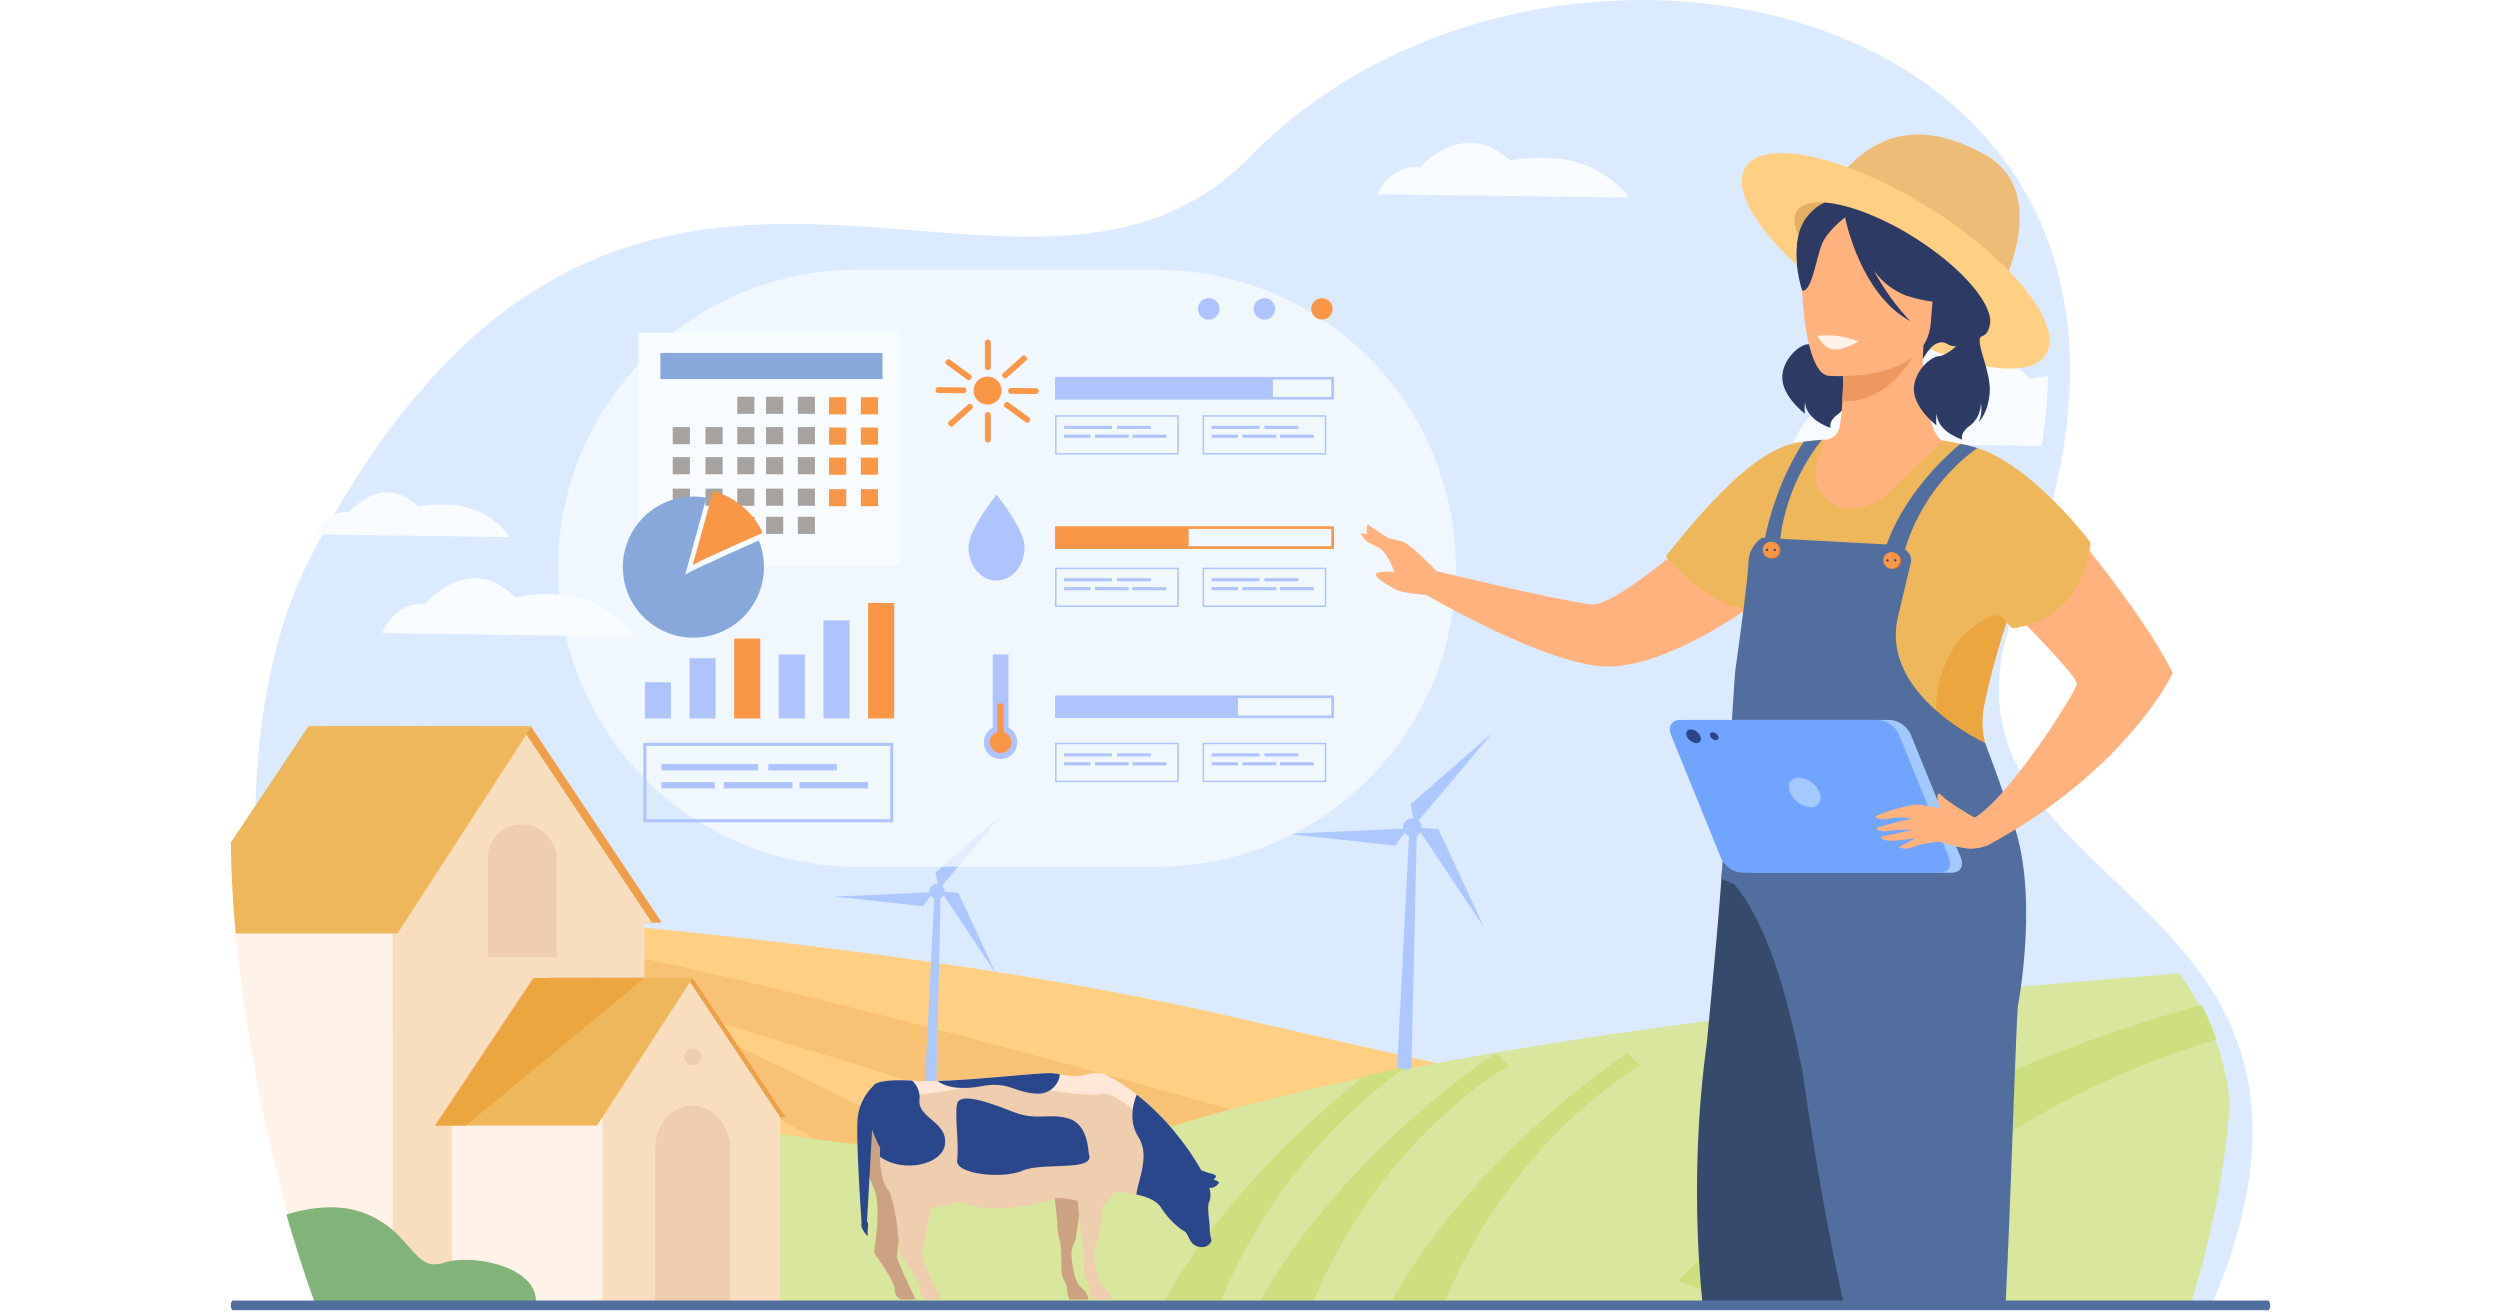 <svg xmlns="http://www.w3.org/2000/svg" width="444" height="233" viewBox="0 0 444 233">
  <g id="Grupo_54438" data-name="Grupo 54438" transform="translate(-783 -1325)">
    <rect id="Rectángulo_5495" data-name="Rectángulo 5495" width="444" height="233" transform="translate(783 1325)" fill="#fff"/>
    <g id="Grupo_54098" data-name="Grupo 54098" transform="translate(824 1325)">
      <g id="Grupo_53533" data-name="Grupo 53533" transform="translate(0 0)">
        <g id="Grupo_53532" data-name="Grupo 53532">
          <path id="Trazado_99462" data-name="Trazado 99462" d="M906.37,883.023s2.756-7.708,9.345-6.851c0,0,9.566-12.847,19.768-1.713,0,0,10.844-2.759,18.875,2.388,5.355,3.432,7.123,7.032,7.123,7.032Z" transform="translate(-824.695 -770.645)" fill="#f8fcff" opacity="0.5"/>
          <path id="Trazado_99463" data-name="Trazado 99463" d="M642.6,701.355s3.019-8.445,10.238-7.506c0,0,10.481-14.075,21.657-1.877,0,0,11.88-3.022,20.678,2.617,5.866,3.76,7.8,7.7,7.8,7.7Z" transform="translate(-607.915 -615.512)" fill="#f8fcff" opacity="0.5"/>
          <path id="Trazado_99464" data-name="Trazado 99464" d="M1308.421,663.638a14.122,14.122,0,0,1,13.591-6.573s13.914-12.325,28.751-1.643c0,0,15.772-2.646,27.452,2.292,7.788,3.292,10.36,6.746,10.36,6.746Z" transform="translate(-1158.792 -585.038)" fill="#f8fcff" opacity="0.5"/>
          <path id="Trazado_99465" data-name="Trazado 99465" d="M769.77,429.174c-.247,1.218-.524,2.469-.833,3.72-.279,1.253-.649,2.577-1.049,3.9-.186.642-.4,1.288-.586,1.931-.649,2.04-1.388,4.149-2.283,6.332-.279.715-.556,1.467-.865,2.183-.078.223-.167.448-.26.672-.056.133-.115.266-.172.4H727.036l-10.737-.033H620.158l-13.585-.018h-.042l-14.313-.02H518.06l-30.915-.035H431.236s-.019-.059-.057-.174c-.01-.035-.022-.075-.037-.119l-.184-.566-.03-.071v-.035a.139.139,0,0,1-.03-.072c-.123-.286-.216-.609-.34-1-.062-.18-.123-.4-.216-.609v-.072l-.03-.035c-.424-1.276-.949-2.939-1.556-4.948q-.081-.273-.167-.552c-.454-1.517-.954-3.217-1.486-5.089-1.265-4.542-2.716-10.088-4.134-16.347-.555-2.469-1.111-5.044-1.636-7.728-.309-1.549-.62-3.162-.917-4.791q-.129-.716-.255-1.433c-.546-3.05-1.059-6.193-1.522-9.4-.61-4.217-1.133-8.552-1.532-12.954q-.3-3.24-.5-6.524c0-.057-.008-.116-.01-.172s-.008-.118-.012-.176c-.182-3.082-.3-6.185-.331-9.287q-.041-3.745.079-7.483c.061-1.682.154-3.364.247-5.046.247-3.577.617-7.154,1.142-10.624.339-2.361.77-4.723,1.265-7.011a88.182,88.182,0,0,1,5-16.061c.772-1.752,1.574-3.469,2.469-5.151,2-3.828,4.041-7.4,6.11-10.767h.03c1.079-1.788,2.16-3.469,3.239-5.081a128.5,128.5,0,0,1,12.281-15.811c50.754-55.052,108.945-1.93,144.954-38.883,35.2-36.093,101.079-36.63,130.543-3.327.556.644,1.142,1.288,1.7,2a57.724,57.724,0,0,1,10.71,20.555,67.844,67.844,0,0,1,2.543,19.813q-.015,1.131-.063,2.283a87.95,87.95,0,0,1-1.032,10.162q-.55,3.478-1.392,7.105a130.9,130.9,0,0,1-5.8,18.244q-.372.911-.741,1.825c-8.052,19.531-1.419,31.228,8.733,41.924,6.262,6.618,13.823,12.842,20.117,20.283.833,1,1.635,2,2.437,3.041.307.413.61.826.909,1.245.841,1.177,1.65,2.379,2.423,3.618q.588.964,1.135,1.958a46.548,46.548,0,0,1,2.844,6.173,44.731,44.731,0,0,1,1.461,4.7,45.378,45.378,0,0,1,1.136,6.52A57.52,57.52,0,0,1,769.77,429.174Z" transform="translate(-411.94 -216.42)" fill="#dceaff"/>
          <path id="Trazado_99466" data-name="Trazado 99466" d="M708.578,1337.368H583.308l-52.222-.035H436.647s-.055-.1-.161-.294c-.076-.139-.178-.327-.311-.566l-.051-.07v-.035s-.051-.037-.051-.072a8.371,8.371,0,0,1-.573-1,6.281,6.281,0,0,0-.366-.609v-.072l-.051-.035c-.715-1.277-1.6-2.939-2.627-4.948l-.281-.552c-.51-1.518-1.072-3.217-1.669-5.089-1.421-4.542-3.05-10.088-4.644-16.347-.624-2.469-1.248-5.044-1.838-7.728-.347-1.549-.7-3.162-1.03-4.792q-.145-.716-.287-1.433c-.613-3.051-1.189-6.193-1.709-9.4-1.021-6.287-1.827-12.838-2.28-19.478,40.563,2.158,118.756,7.838,177.571,21.4,82.992,19.132,103.5,22.221,138.658,25.654C754.621,1313.778,732.172,1326.518,708.578,1337.368Z" transform="translate(-418.038 -1105.546)" fill="#ffcf83"/>
          <g id="Grupo_53473" data-name="Grupo 53473" transform="translate(187.587 130.132)">
            <path id="Trazado_99467" data-name="Trazado 99467" d="M1676.183,1192.283l-3.036,59.372h3.036l1.366-59.372Z" transform="translate(-1654.519 -1174.171)" fill="#adc8fe"/>
            <path id="Trazado_99468" data-name="Trazado 99468" d="M1694.715,1085.791l.771,3.656,13.812-16.392Z" transform="translate(-1672.81 -1073.055)" fill="#adc8fe"/>
            <path id="Trazado_99469" data-name="Trazado 99469" d="M1706.586,1184.235l-3.726-.279,11.893,17.833Z" transform="translate(-1679.718 -1167.11)" fill="#adc8fe"/>
            <path id="Trazado_99470" data-name="Trazado 99470" d="M1569.77,1187.966l2.163-3.046-21.413.97Z" transform="translate(-1550.52 -1167.926)" fill="#adc8fe"/>
            <circle id="Elipse_3953" data-name="Elipse 3953" cx="1.67" cy="1.67" r="1.67" transform="translate(20.077 15.944) rotate(-22.5)" fill="#adc8fe"/>
          </g>
          <path id="Trazado_99471" data-name="Trazado 99471" d="M778.255,1336.947s-105.03-30.385-138.14-33.446-1.392,4.092-1.392,4.092,89.884,24.948,110.912,35.234S778.255,1336.947,778.255,1336.947Z" transform="translate(-593.009 -1137.716)" fill="#f7c274"/>
          <path id="Trazado_99472" data-name="Trazado 99472" d="M788.068,1365.32s-85.371-45.972-113.25-54.6-1.8,3.434-1.8,3.434,73.216,38.392,89.686,51.376S788.068,1365.32,788.068,1365.32Z" transform="translate(-624.316 -1141.844)" fill="#f7c274"/>
          <g id="Grupo_53474" data-name="Grupo 53474" transform="translate(107.203 144.535)">
            <path id="Trazado_99473" data-name="Trazado 99473" d="M1167.585,1265.46l-2.485,48.6h2.485l1.118-48.6Z" transform="translate(-1149.852 -1250.635)" fill="#adc8fe"/>
            <path id="Trazado_99474" data-name="Trazado 99474" d="M1182.753,1178.294l.631,2.993,11.3-13.417Z" transform="translate(-1164.824 -1167.869)" fill="#adc8fe"/>
            <path id="Trazado_99475" data-name="Trazado 99475" d="M1192.471,1258.872l-3.05-.228,9.734,14.6Z" transform="translate(-1170.479 -1244.854)" fill="#adc8fe"/>
            <path id="Trazado_99476" data-name="Trazado 99476" d="M1080.484,1261.927l1.77-2.493-17.527.794Z" transform="translate(-1064.727 -1245.524)" fill="#adc8fe"/>
            <path id="Trazado_99477" data-name="Trazado 99477" d="M1175.666,1251.014a1.366,1.366,0,1,1,1.366,1.367A1.366,1.366,0,0,1,1175.666,1251.014Z" transform="translate(-1158.813 -1237.225)" fill="#adc8fe"/>
          </g>
          <g id="Grupo_53475" data-name="Grupo 53475" transform="translate(4.171 172.597)">
            <path id="Trazado_99478" data-name="Trazado 99478" d="M792.574,1375.831q-.295,4.444-.963,9.251c-.01.073-.02.143-.032.218-.239,1.639-.506,3.318-.8,5-.279,1.756-.649,3.611-1.05,5.467-.186.9-.4,1.805-.587,2.706-.649,2.861-1.39,5.815-2.287,8.875-.279,1-.556,2.056-.866,3.061-.078.313-.168.629-.26.941H452.446c-.046-.2-.107-.457-.184-.793l-.031-.1v-.049a.243.243,0,0,1-.03-.1c-.124-.4-.217-.854-.34-1.4-.063-.252-.124-.554-.217-.854v-.1l-.03-.049c-.425-1.789-.951-4.12-1.558-6.935-.5-2.32-1.057-4.964-1.656-7.908-1.267-6.367-2.72-14.139-4.141-22.914-.556-3.46-1.113-7.07-1.639-10.832-.31-2.172-.621-4.433-.918-6.715,30.55,13.433,109.116,43.621,165.224,26.74,10.083-3.033,21.208-5.748,32.881-8.177q3.912-.816,7.9-1.586c30.266-5.863,63.355-9.925,91.083-12.725h.007l.957-.1.937-.094,1.135-.113c.785-.076,1.565-.155,2.341-.229l.3-.029q.893-.088,1.778-.173,3.268-.317,6.409-.607l1.406-.13,1.541-.143q1.033-.093,2.05-.186l1.25-.112,2.2-.2,1.069-.094c.489-.043.974-.084,1.456-.128.039,0,.078-.007.119-.01l2.344-.2.736-.063a.24.24,0,0,0,.032,0l.019,0c6.254-.536,11.869-.991,16.675-1.376.842,1.177,1.652,2.379,2.427,3.618q.589.964,1.137,1.958a46.5,46.5,0,0,1,2.848,6.174,44.574,44.574,0,0,1,1.463,4.7A45.336,45.336,0,0,1,792.574,1375.831Z" transform="translate(-441.702 -1352.594)" fill="#d9e69d"/>
            <path id="Trazado_99479" data-name="Trazado 99479" d="M1458.619,1464.351a96.867,96.867,0,0,0-32.857,41.777c-.069.162-.137.327-.2.491l-7.386-.491-2.31-.153c.223-.783,10.524-20.307,35.44-40.038Q1454.924,1465.122,1458.619,1464.351Z" transform="translate(-1254.238 -1447.374)" fill="#cddf7f"/>
            <path id="Trazado_99480" data-name="Trazado 99480" d="M1517.824,1491.677c.235-.824,12.215-23.608,41.814-44.225l2.33,2.278s-22.767,12.509-34.982,42.56Z" transform="translate(-1339.209 -1433.042)" fill="#cddf7f"/>
            <path id="Trazado_99481" data-name="Trazado 99481" d="M1658.686,1491.677c.235-.824,12.215-23.608,41.814-44.225l2.329,2.278s-22.767,12.509-34.982,42.56Z" transform="translate(-1456.691 -1433.042)" fill="#cddf7f"/>
            <path id="Trazado_99482" data-name="Trazado 99482" d="M2031.144,1397.228c-18.63,5.623-48.452,18.509-70.753,46.738h-14.277l-10.492-3.8c.666-1.286,29.1-31.028,92.883-49.115A48.334,48.334,0,0,1,2031.144,1397.228Z" transform="translate(-1682.681 -1385.212)" fill="#cddf7f"/>
          </g>
          <path id="Trazado_99483" data-name="Trazado 99483" d="M2115.109,625.343q-.017,1.131-.068,2.283a82.02,82.02,0,0,1-1.108,10.162l-44.052-.625s3.987-10.164,13.523-9.034c0,0,13.844-16.942,28.6-2.26C2112.009,625.87,2113.176,625.6,2115.109,625.343Z" transform="translate(-1792.373 -558.592)" fill="#f8fcff"/>
          <path id="Trazado_99484" data-name="Trazado 99484" d="M1644.95,392.548s2.23-5.367,7.562-4.771c0,0,7.742-8.946,16-1.193,0,0,8.776-1.921,15.275,1.663,4.333,2.39,5.764,4.9,5.764,4.9Z" transform="translate(-1441.322 -358.053)" fill="#f8fcff"/>
          <path id="Trazado_99485" data-name="Trazado 99485" d="M591,902.164s2.24-5.734,7.6-5.1c0,0,7.776-9.558,16.068-1.274,0,0,8.814-2.052,15.342,1.777,4.352,2.553,5.789,5.231,5.789,5.231Z" transform="translate(-564.149 -789.724)" fill="#f8fcff"/>
          <path id="Trazado_99486" data-name="Trazado 99486" d="M514.17,799.453s1.714-4.388,5.813-3.9c0,0,5.951-7.314,12.3-.975,0,0,6.745-1.571,11.741,1.36a11.988,11.988,0,0,1,4.431,4Z" transform="translate(-498.99 -704.557)" fill="#f8fcff"/>
          <g id="Grupo_53477" data-name="Grupo 53477" transform="translate(111.251 190.581)">
            <path id="Trazado_99487" data-name="Trazado 99487" d="M1100.3,1525.965s-5.526,21.324-5.031,23.009,3.271,7.412,3.271,7.412h-2.671a2.013,2.013,0,0,1-1.035-1.85c.044-1.322-3.7-6.477-3.7-6.477s1.469-8.186,0-11.411C1084.8,1522.761,1095.4,1522.893,1100.3,1525.965Z" transform="translate(-1088.185 -1516.185)" fill="#cca283"/>
            <path id="Trazado_99488" data-name="Trazado 99488" d="M1312.366,1583.936s-1.586,11.456-1.674,12.161-.837,1.586-.793,2.732.441,5.022,1.675,5.992a3.51,3.51,0,0,1,1.366,2.159h-3.349a4.47,4.47,0,0,1-.485-1.938c.088-.793-.925-1.63-.969-3.261s0-4.67-.441-5.728-.308-8.327-1.762-9.957S1312.366,1583.936,1312.366,1583.936Z" transform="translate(-1271.867 -1566.777)" fill="#cca283"/>
            <path id="Trazado_99489" data-name="Trazado 99489" d="M1096.2,1484.311c-.036.528-.054,1.02-.054,1.511.091,12.4,12.365,8.687,12.8,8.359a2.63,2.63,0,0,1,1.329-.291c6.137,2.441,14.733.2,16.517-.528s6.538,1.074,8.741.91c.892-.073,1.639-1,2.2-2.167a16.41,16.41,0,0,0,1.33-4.535,28.647,28.647,0,0,1,1.366-3.988c.309-.765.655-1.6,1.02-2.459.073-.146.128-.309.2-.455-.182-.2-.346-.419-.51-.638a26.752,26.752,0,0,1-2.386-4.261,21.374,21.374,0,0,0-2.8-4.608c-1.8-.565-3.952.455-4.844.4a24.907,24.907,0,0,1-2.987-.365c-.382-.072-.728-.127-1.056-.182-1.821-.273-12.857,1.147-20.651,1.366-1.6.055-3.059.036-4.28-.037-.091,0-.182-.018-.273-.018a17.976,17.976,0,0,0-5.9.309c-1,.31-1.02.692-1.02.692C1091.828,1476.371,1096.2,1484.311,1096.2,1484.311Z" transform="translate(-1092.13 -1470.982)" fill="#efcdaf"/>
            <path id="Trazado_99490" data-name="Trazado 99490" d="M1338.78,1583.936s-1.586,11.456-1.674,12.161-.838,1.586-.793,2.732.441,5.022,1.674,5.992a3.51,3.51,0,0,1,1.366,2.159H1336a4.474,4.474,0,0,1-.485-1.938c.088-.793-.925-1.63-.969-3.261s0-4.67-.441-5.728-.308-8.327-1.762-9.957S1338.78,1583.936,1338.78,1583.936Z" transform="translate(-1294.268 -1566.777)" fill="#efcdaf"/>
            <path id="Trazado_99491" data-name="Trazado 99491" d="M1123.771,1561.7s-4.461,16.554-3.965,18.239,3.271,7.413,3.271,7.413h-2.671a2.013,2.013,0,0,1-1.036-1.85c.044-1.322-3.7-6.477-3.7-6.477s-.3-9.344-2.505-12.12S1118.874,1558.633,1123.771,1561.7Z" transform="translate(-1108.212 -1547.155)" fill="#efcdaf"/>
            <g id="Grupo_53476" data-name="Grupo 53476" transform="translate(43.642 0.181)">
              <path id="Trazado_99492" data-name="Trazado 99492" d="M1481.386,1586.33c.181.243.34.415.34.415a6.792,6.792,0,0,0,.793.04,2.16,2.16,0,0,0,1.068-.291,1.344,1.344,0,0,0,.522-.622s-.151-.391-.945-.494c-.585-.076-1.158-.482-1.648-.533h0a.7.7,0,0,0-.492.117C1480.655,1585.22,1481.056,1585.89,1481.386,1586.33Z" transform="translate(-1464.029 -1567.725)" fill="#efcdaf"/>
              <path id="Trazado_99493" data-name="Trazado 99493" d="M1485.054,1594.183c.023-.01.3.043.665.041a1.725,1.725,0,0,0,1.721-.915s-.151-.391-.945-.494a.75.75,0,0,1-.083-.013c-.51-.091-1.013-.412-1.453-.5a.75.75,0,0,0-.606.1.332.332,0,0,0-.143.241C1484.138,1593.186,1485.054,1594.183,1485.054,1594.183Z" transform="translate(-1466.853 -1574.033)" fill="#efcdaf"/>
              <path id="Trazado_99494" data-name="Trazado 99494" d="M1370.006,1475.595c.219,5.682,1.275,16.554,1.931,17.519a25.468,25.468,0,0,1,3.952.437c3.278.673,4.188,1.912,4.5,2.495a14.724,14.724,0,0,0,3.788,3.915c.492.091.783.728,1.293,1.766a2.374,2.374,0,0,0,2.295,1.165,1.816,1.816,0,0,0,1.511-1.183,7.319,7.319,0,0,1-.346-2.04c.055-1.02-.6-4.061-.055-4.88a3.809,3.809,0,0,0-.036-2.422c-.109-.455-.219-.765-.219-.765a2.032,2.032,0,0,0-.164-.364c-.109-.237-.237-.51-.382-.8-.164-.346-.383-.729-.619-1.148a47.33,47.33,0,0,0-4.389-6.41,43.45,43.45,0,0,0-7.1-7.066,31.547,31.547,0,0,0-5.809-3.642C1369.969,1472.244,1369.933,1473.61,1370.006,1475.595Z" transform="translate(-1369.97 -1472.172)" fill="#efcdaf"/>
            </g>
            <path id="Trazado_99495" data-name="Trazado 99495" d="M1221.995,1510.545c-.115-.294-.056-5.278-3.654-6.3s-5.568.551-10.058-1.26-9.217-3.309-9.69-1.339.394,7.484,0,10.005,8.131,3.414,11.628,1.865S1223.26,1513.775,1221.995,1510.545Z" transform="translate(-1180.861 -1496.196)" fill="#2b478b"/>
            <path id="Trazado_99496" data-name="Trazado 99496" d="M1085.489,1486.484a9.037,9.037,0,0,0-2.724,5.534c-.394,3.545.709,19.12.709,19.12l.9-.05.965-17.232Z" transform="translate(-1082.68 -1484.129)" fill="#2b478b"/>
            <path id="Trazado_99497" data-name="Trazado 99497" d="M1088.507,1646.99s-1.943-2.091-.735-2.564.735.945.735,1.5Z" transform="translate(-1086.663 -1617.997)" fill="#2b478b"/>
            <path id="Trazado_99498" data-name="Trazado 99498" d="M1107.907,1472.637c2.258,1.111,4.753,2.131,6.228,2.167,3.223.055,11.054-1.8,14.241-2s16.1,2.786,19.14,1.821a.5.5,0,0,1,.236-.036,6.058,6.058,0,0,1,2.95,1.184c.71.455,1.493,1,2.313,1.62a148.454,148.454,0,0,1,12.183,10.89,47.348,47.348,0,0,0-4.389-6.41,43.451,43.451,0,0,0-7.1-7.066,31.581,31.581,0,0,0-5.809-3.642c-1.8-.565-3.952.455-4.844.4a24.913,24.913,0,0,1-2.987-.365c-.382-.072-.728-.127-1.056-.182-1.821-.273-12.857,1.147-20.651,1.366-1.6.055-3.059.036-4.28-.037-.091,0-.182-.018-.272-.018A17.976,17.976,0,0,0,1107.907,1472.637Z" transform="translate(-1104.075 -1470.982)" fill="#ffe7d7"/>
            <path id="Trazado_99499" data-name="Trazado 99499" d="M1176.736,1472.42c1.409,1.149,4.113,1.608,7.934.9,4.648-.866,5.751,1.182,9.611,1.339a3.844,3.844,0,0,0,4.156-3.42c-.375-.062-.731-.123-1.061-.173C1195.567,1470.788,1184.522,1472.2,1176.736,1472.42Z" transform="translate(-1162.448 -1471.02)" fill="#2b478b"/>
            <path id="Trazado_99500" data-name="Trazado 99500" d="M1404.5,1501.373a8.1,8.1,0,0,0,.309,1.093,9,9,0,0,0,.6,1.183c2.058,3.278.109,7.212-.364,10.235,3.278.673,4.188,1.911,4.5,2.494a14.718,14.718,0,0,0,3.788,3.916c.491.09.783.728,1.293,1.766a2.373,2.373,0,0,0,2.295,1.165,1.817,1.817,0,0,0,1.512-1.184,7.31,7.31,0,0,1-.346-2.039c.055-1.02-.6-4.061-.055-4.881a3.809,3.809,0,0,0-.036-2.422,1.747,1.747,0,0,0,1.73-.91s-.164-.4-.947-.51h-.091a1.428,1.428,0,0,0,.528-.637s-.164-.382-.947-.492c-.583-.073-1.166-.474-1.657-.528a47.323,47.323,0,0,0-4.389-6.41,43.433,43.433,0,0,0-7.1-7.066,10.877,10.877,0,0,0-.692,2.586A8.063,8.063,0,0,0,1404.5,1501.373Z" transform="translate(-1355.491 -1492.324)" fill="#2b478b"/>
            <path id="Trazado_99501" data-name="Trazado 99501" d="M1096.2,1491.416c-.035.529-.049,1.031-.045,1.51,4,2.966,11.012,1.469,11.539-2.1.607-4.11-4.917-4.69-4.512-8.077a3.961,3.961,0,0,0-1.314-3.313c-6.858-.407-6.923,1.008-6.923,1.008C1091.836,1483.486,1096.2,1491.416,1096.2,1491.416Z" transform="translate(-1092.132 -1478.09)" fill="#2b478b"/>
          </g>
          <g id="Grupo_53515" data-name="Grupo 53515" transform="translate(58.122 47.914)">
            <path id="Rectángulo_5067" data-name="Rectángulo 5067" d="M53.009,0h53.41a53.009,53.009,0,0,1,53.009,53.009v0a53.009,53.009,0,0,1-53.009,53.009H53.009A53.009,53.009,0,0,1,0,53.009v0A53.009,53.009,0,0,1,53.009,0Z" fill="#f8fcff" opacity="0.71"/>
            <g id="Grupo_53478" data-name="Grupo 53478" transform="translate(113.644 4.248)">
              <path id="Trazado_99502" data-name="Trazado 99502" d="M1495.887,566.9a1.906,1.906,0,1,1,1.906,1.906A1.906,1.906,0,0,1,1495.887,566.9Z" transform="translate(-1495.887 -564.204)" fill="#aec3ff"/>
              <path id="Trazado_99503" data-name="Trazado 99503" d="M1561.016,566.9a1.906,1.906,0,1,1,1.906,1.906A1.906,1.906,0,0,1,1561.016,566.9Z" transform="translate(-1551.122 -564.204)" fill="#aec3ff"/>
              <circle id="Elipse_3954" data-name="Elipse 3954" cx="1.906" cy="1.906" r="1.906" transform="translate(19.316 2.696) rotate(-45)" fill="#f99746"/>
            </g>
            <g id="Grupo_53481" data-name="Grupo 53481" transform="translate(15.135 83.998)">
              <g id="Grupo_53479" data-name="Grupo 53479">
                <path id="Trazado_99504" data-name="Trazado 99504" d="M891.806,1098.9H847.42v-14.124h44.386Zm-43.841-.545h43.3v-13.035h-43.3Z" transform="translate(-847.42 -1084.776)" fill="#aec3ff"/>
              </g>
              <g id="Grupo_53480" data-name="Grupo 53480" transform="translate(3.216 3.795)">
                <rect id="Rectángulo_5068" data-name="Rectángulo 5068" width="17.169" height="1.119" fill="#aec3ff"/>
                <rect id="Rectángulo_5069" data-name="Rectángulo 5069" width="12.183" height="1.119" transform="translate(18.977)" fill="#aec3ff"/>
                <rect id="Rectángulo_5070" data-name="Rectángulo 5070" width="9.475" height="1.119" transform="translate(0 3.197)" fill="#aec3ff"/>
                <rect id="Rectángulo_5071" data-name="Rectángulo 5071" width="12.183" height="1.119" transform="translate(11.078 3.197)" fill="#aec3ff"/>
                <rect id="Rectángulo_5072" data-name="Rectángulo 5072" width="12.183" height="1.119" transform="translate(24.522 3.197)" fill="#aec3ff"/>
              </g>
            </g>
            <g id="Grupo_53484" data-name="Grupo 53484" transform="translate(88.254 83.998)">
              <g id="Grupo_53482" data-name="Grupo 53482">
                <path id="Trazado_99505" data-name="Trazado 99505" d="M1350.72,1091.769h-21.975v-6.992h21.975Zm-21.705-.27h21.435v-6.453h-21.435Z" transform="translate(-1328.746 -1084.776)" fill="#aec3ff"/>
              </g>
              <g id="Grupo_53483" data-name="Grupo 53483" transform="translate(1.592 1.879)">
                <rect id="Rectángulo_5073" data-name="Rectángulo 5073" width="8.5" height="0.554" fill="#aec3ff"/>
                <rect id="Rectángulo_5074" data-name="Rectángulo 5074" width="6.031" height="0.554" transform="translate(9.395)" fill="#aec3ff"/>
                <rect id="Rectángulo_5075" data-name="Rectángulo 5075" width="4.691" height="0.554" transform="translate(0 1.583)" fill="#aec3ff"/>
                <rect id="Rectángulo_5076" data-name="Rectángulo 5076" width="6.031" height="0.554" transform="translate(5.484 1.583)" fill="#aec3ff"/>
                <rect id="Rectángulo_5077" data-name="Rectángulo 5077" width="6.031" height="0.554" transform="translate(12.14 1.583)" fill="#aec3ff"/>
              </g>
            </g>
            <g id="Grupo_53487" data-name="Grupo 53487" transform="translate(114.457 83.998)">
              <g id="Grupo_53485" data-name="Grupo 53485">
                <path id="Trazado_99506" data-name="Trazado 99506" d="M1523.211,1091.769h-21.975v-6.992h21.975Zm-21.705-.27h21.435v-6.453h-21.435Z" transform="translate(-1501.236 -1084.776)" fill="#aec3ff"/>
              </g>
              <g id="Grupo_53486" data-name="Grupo 53486" transform="translate(1.592 1.879)">
                <rect id="Rectángulo_5078" data-name="Rectángulo 5078" width="8.5" height="0.554" fill="#aec3ff"/>
                <rect id="Rectángulo_5079" data-name="Rectángulo 5079" width="6.031" height="0.554" transform="translate(9.395)" fill="#aec3ff"/>
                <rect id="Rectángulo_5080" data-name="Rectángulo 5080" width="4.691" height="0.554" transform="translate(0 1.583)" fill="#aec3ff"/>
                <rect id="Rectángulo_5081" data-name="Rectángulo 5081" width="6.031" height="0.554" transform="translate(5.485 1.583)" fill="#aec3ff"/>
                <rect id="Rectángulo_5082" data-name="Rectángulo 5082" width="6.031" height="0.554" transform="translate(12.14 1.583)" fill="#aec3ff"/>
              </g>
            </g>
            <g id="Grupo_53490" data-name="Grupo 53490" transform="translate(88.254 52.897)">
              <g id="Grupo_53488" data-name="Grupo 53488">
                <path id="Trazado_99507" data-name="Trazado 99507" d="M1350.72,887.037h-21.975v-6.993h21.975Zm-21.705-.27h21.435v-6.453h-21.435Z" transform="translate(-1328.746 -880.045)" fill="#aec3ff"/>
              </g>
              <g id="Grupo_53489" data-name="Grupo 53489" transform="translate(1.592 1.879)">
                <rect id="Rectángulo_5083" data-name="Rectángulo 5083" width="8.5" height="0.554" fill="#aec3ff"/>
                <rect id="Rectángulo_5084" data-name="Rectángulo 5084" width="6.031" height="0.554" transform="translate(9.395)" fill="#aec3ff"/>
                <rect id="Rectángulo_5085" data-name="Rectángulo 5085" width="4.691" height="0.554" transform="translate(0 1.583)" fill="#aec3ff"/>
                <rect id="Rectángulo_5086" data-name="Rectángulo 5086" width="6.031" height="0.554" transform="translate(5.484 1.583)" fill="#aec3ff"/>
                <rect id="Rectángulo_5087" data-name="Rectángulo 5087" width="6.031" height="0.554" transform="translate(12.14 1.583)" fill="#aec3ff"/>
              </g>
            </g>
            <g id="Grupo_53493" data-name="Grupo 53493" transform="translate(114.457 52.897)">
              <g id="Grupo_53491" data-name="Grupo 53491">
                <path id="Trazado_99508" data-name="Trazado 99508" d="M1523.211,887.037h-21.975v-6.993h21.975Zm-21.705-.27h21.435v-6.453h-21.435Z" transform="translate(-1501.236 -880.045)" fill="#aec3ff"/>
              </g>
              <g id="Grupo_53492" data-name="Grupo 53492" transform="translate(1.592 1.879)">
                <rect id="Rectángulo_5088" data-name="Rectángulo 5088" width="8.5" height="0.554" fill="#aec3ff"/>
                <rect id="Rectángulo_5089" data-name="Rectángulo 5089" width="6.031" height="0.554" transform="translate(9.395)" fill="#aec3ff"/>
                <rect id="Rectángulo_5090" data-name="Rectángulo 5090" width="4.691" height="0.554" transform="translate(0 1.583)" fill="#aec3ff"/>
                <rect id="Rectángulo_5091" data-name="Rectángulo 5091" width="6.031" height="0.554" transform="translate(5.485 1.583)" fill="#aec3ff"/>
                <rect id="Rectángulo_5092" data-name="Rectángulo 5092" width="6.031" height="0.554" transform="translate(12.14 1.583)" fill="#aec3ff"/>
              </g>
            </g>
            <g id="Grupo_53496" data-name="Grupo 53496" transform="translate(88.254 25.825)">
              <g id="Grupo_53494" data-name="Grupo 53494">
                <path id="Trazado_99509" data-name="Trazado 99509" d="M1350.72,708.824h-21.975v-6.992h21.975Zm-21.705-.27h21.435V702.1h-21.435Z" transform="translate(-1328.746 -701.832)" fill="#aec3ff"/>
              </g>
              <g id="Grupo_53495" data-name="Grupo 53495" transform="translate(1.592 1.879)">
                <rect id="Rectángulo_5093" data-name="Rectángulo 5093" width="8.5" height="0.554" fill="#aec3ff"/>
                <rect id="Rectángulo_5094" data-name="Rectángulo 5094" width="6.031" height="0.554" transform="translate(9.395)" fill="#aec3ff"/>
                <rect id="Rectángulo_5095" data-name="Rectángulo 5095" width="4.691" height="0.554" transform="translate(0 1.583)" fill="#aec3ff"/>
                <rect id="Rectángulo_5096" data-name="Rectángulo 5096" width="6.031" height="0.554" transform="translate(5.484 1.583)" fill="#aec3ff"/>
                <rect id="Rectángulo_5097" data-name="Rectángulo 5097" width="6.031" height="0.554" transform="translate(12.14 1.583)" fill="#aec3ff"/>
              </g>
            </g>
            <g id="Grupo_53499" data-name="Grupo 53499" transform="translate(114.457 25.825)">
              <g id="Grupo_53497" data-name="Grupo 53497">
                <path id="Trazado_99510" data-name="Trazado 99510" d="M1523.211,708.824h-21.975v-6.992h21.975Zm-21.705-.27h21.435V702.1h-21.435Z" transform="translate(-1501.236 -701.832)" fill="#aec3ff"/>
              </g>
              <g id="Grupo_53498" data-name="Grupo 53498" transform="translate(1.592 1.879)">
                <rect id="Rectángulo_5098" data-name="Rectángulo 5098" width="8.5" height="0.554" fill="#aec3ff"/>
                <rect id="Rectángulo_5099" data-name="Rectángulo 5099" width="6.031" height="0.554" transform="translate(9.395)" fill="#aec3ff"/>
                <rect id="Rectángulo_5100" data-name="Rectángulo 5100" width="4.691" height="0.554" transform="translate(0 1.583)" fill="#aec3ff"/>
                <rect id="Rectángulo_5101" data-name="Rectángulo 5101" width="6.031" height="0.554" transform="translate(5.485 1.583)" fill="#aec3ff"/>
                <rect id="Rectángulo_5102" data-name="Rectángulo 5102" width="6.031" height="0.554" transform="translate(12.14 1.583)" fill="#aec3ff"/>
              </g>
            </g>
            <g id="Grupo_53507" data-name="Grupo 53507" transform="translate(67.055 12.384)">
              <g id="Grupo_53504" data-name="Grupo 53504">
                <path id="Trazado_99511" data-name="Trazado 99511" d="M1233.451,659.2a2.486,2.486,0,1,1,2.486,2.486A2.486,2.486,0,0,1,1233.451,659.2Z" transform="translate(-1226.728 -650.125)" fill="#f99746"/>
                <g id="Grupo_53503" data-name="Grupo 53503">
                  <rect id="Rectángulo_5103" data-name="Rectángulo 5103" width="1.039" height="5.437" rx="0.52" transform="translate(8.744)" fill="#f99746"/>
                  <rect id="Rectángulo_5104" data-name="Rectángulo 5104" width="1.039" height="5.437" rx="0.52" transform="translate(8.744 12.868)" fill="#f99746"/>
                  <g id="Grupo_53500" data-name="Grupo 53500" transform="translate(1.723 3.497)">
                    <path id="Trazado_99512" data-name="Trazado 99512" d="M1269.044,686.665l.142-.2a.4.4,0,0,1,.557-.087l3.748,2.734a.4.4,0,0,1,.087.557l-.142.2a.4.4,0,0,1-.557.087l-3.748-2.735A.4.4,0,0,1,1269.044,686.665Z" transform="translate(-1258.573 -678.721)" fill="#f99746"/>
                    <path id="Trazado_99513" data-name="Trazado 99513" d="M1200.614,636.734l.143-.2a.4.4,0,0,1,.557-.087l3.748,2.734a.4.4,0,0,1,.087.557l-.143.2a.4.4,0,0,1-.557.087l-3.747-2.735A.4.4,0,0,1,1200.614,636.734Z" transform="translate(-1200.538 -636.375)" fill="#f99746"/>
                  </g>
                  <g id="Grupo_53501" data-name="Grupo 53501" transform="translate(2.203 2.831)">
                    <path id="Trazado_99514" data-name="Trazado 99514" d="M1207.854,688.573l.161.18a.4.4,0,0,1-.032.563l-3.459,3.092a.4.4,0,0,1-.563-.031l-.161-.18a.4.4,0,0,1,.032-.563l3.459-3.092A.4.4,0,0,1,1207.854,688.573Z" transform="translate(-1203.7 -679.865)" fill="#f99746"/>
                    <path id="Trazado_99515" data-name="Trazado 99515" d="M1271.013,632.122l.161.18a.4.4,0,0,1-.031.563l-3.459,3.092a.4.4,0,0,1-.563-.032l-.161-.18a.4.4,0,0,1,.032-.563l3.459-3.092A.4.4,0,0,1,1271.013,632.122Z" transform="translate(-1257.264 -631.99)" fill="#f99746"/>
                  </g>
                  <g id="Grupo_53502" data-name="Grupo 53502" transform="translate(0 8.454)">
                    <path id="Trazado_99516" data-name="Trazado 99516" d="M1194.637,669.461l0,.242a.4.4,0,0,1-.4.394l-4.639-.052a.4.4,0,0,1-.394-.4l0-.242a.4.4,0,0,1,.4-.394l4.639.052A.4.4,0,0,1,1194.637,669.461Z" transform="translate(-1189.198 -669.006)" fill="#f99746"/>
                    <path id="Rectángulo_5105" data-name="Rectángulo 5105" d="M.52,0h0a.519.519,0,0,1,.519.519v4.4a.52.52,0,0,1-.52.52h0A.52.52,0,0,1,0,4.917V.52A.52.52,0,0,1,.52,0Z" transform="matrix(0.011, -1, 1, 0.011, 12.863, 1.18)" fill="#f99746"/>
                  </g>
                </g>
              </g>
              <g id="Grupo_53506" data-name="Grupo 53506" transform="translate(21.199 6.649)">
                <g id="Grupo_53505" data-name="Grupo 53505">
                  <path id="Trazado_99517" data-name="Trazado 99517" d="M1378.289,661.143h-49.543v-4.018h49.543Zm-49.073-.47h48.6V657.6h-48.6Z" transform="translate(-1328.746 -657.125)" fill="#aec3ff"/>
                </g>
                <rect id="Rectángulo_5106" data-name="Rectángulo 5106" width="38.456" height="3.548" transform="translate(0.235 0.235)" fill="#aec3ff"/>
              </g>
            </g>
            <g id="Grupo_53510" data-name="Grupo 53510" transform="translate(72.882 39.941)">
              <path id="Trazado_99518" data-name="Trazado 99518" d="M1227.554,804.12c0-3.246,4.979-9.367,4.979-9.367s4.979,6.121,4.979,9.367-2.229,5.878-4.979,5.878S1227.554,807.367,1227.554,804.12Z" transform="translate(-1227.554 -794.753)" fill="#aec3ff"/>
              <g id="Grupo_53509" data-name="Grupo 53509" transform="translate(15.372 5.614)">
                <g id="Grupo_53508" data-name="Grupo 53508">
                  <path id="Trazado_99519" data-name="Trazado 99519" d="M1378.289,835.726h-49.543v-4.018h49.543Zm-49.073-.47h48.6v-3.078h-48.6Z" transform="translate(-1328.746 -831.708)" fill="#f99746"/>
                </g>
                <rect id="Rectángulo_5107" data-name="Rectángulo 5107" width="23.501" height="3.548" transform="translate(0.235 0.235)" fill="#f99746"/>
              </g>
            </g>
            <g id="Grupo_53513" data-name="Grupo 53513" transform="translate(75.622 68.325)">
              <path id="Trazado_99520" data-name="Trazado 99520" d="M1249.957,994.6v-13h-2.805v13a2.96,2.96,0,1,0,2.805,0Z" transform="translate(-1245.595 -981.605)" fill="#aec3ff"/>
              <g id="Grupo_53512" data-name="Grupo 53512" transform="translate(12.632 7.273)">
                <g id="Grupo_53511" data-name="Grupo 53511">
                  <path id="Trazado_99521" data-name="Trazado 99521" d="M1378.289,1033.5h-49.543v-4.018h49.543Zm-49.073-.47h48.6v-3.077h-48.6Z" transform="translate(-1328.746 -1029.479)" fill="#aec3ff"/>
                </g>
                <rect id="Rectángulo_5108" data-name="Rectángulo 5108" width="32.244" height="3.547" transform="translate(0.235 0.235)" fill="#aec3ff"/>
              </g>
              <path id="Trazado_99522" data-name="Trazado 99522" d="M1252.44,1073.516a1.92,1.92,0,1,1,1.92,1.92A1.919,1.919,0,0,1,1252.44,1073.516Z" transform="translate(-1251.4 -1057.926)" fill="#f99746"/>
              <rect id="Rectángulo_5109" data-name="Rectángulo 5109" width="1.144" height="6.014" transform="translate(2.345 8.715)" fill="#f99746"/>
            </g>
            <g id="Grupo_53514" data-name="Grupo 53514" transform="translate(15.408 59.174)">
              <rect id="Rectángulo_5110" data-name="Rectángulo 5110" width="4.629" height="6.436" transform="translate(0 14.077)" fill="#aec3ff"/>
              <rect id="Rectángulo_5111" data-name="Rectángulo 5111" width="4.629" height="10.702" transform="translate(7.93 9.811)" fill="#aec3ff"/>
              <rect id="Rectángulo_5112" data-name="Rectángulo 5112" width="4.629" height="14.198" transform="translate(15.859 6.315)" fill="#f99746"/>
              <rect id="Rectángulo_5113" data-name="Rectángulo 5113" width="4.629" height="11.361" transform="translate(23.789 9.152)" fill="#aec3ff"/>
              <rect id="Rectángulo_5114" data-name="Rectángulo 5114" width="4.629" height="17.407" transform="translate(31.719 3.106)" fill="#aec3ff"/>
              <rect id="Rectángulo_5115" data-name="Rectángulo 5115" width="4.629" height="20.513" transform="translate(39.648)" fill="#f99746"/>
            </g>
            <rect id="Rectángulo_5116" data-name="Rectángulo 5116" width="4.826" height="0.443" transform="translate(31.959 37.742)" fill="#fff"/>
            <rect id="Rectángulo_5117" data-name="Rectángulo 5117" width="3.021" height="0.443" transform="translate(31.959 38.756)" fill="#fff"/>
          </g>
          <g id="Grupo_53526" data-name="Grupo 53526" transform="translate(200.765 23.888)">
            <path id="Trazado_99523" data-name="Trazado 99523" d="M2282.442,777.12s18.524,21.053,24.987,34.047c0,0-7.77,16.919-32.962,30.664a8.734,8.734,0,0,1-2.828-1.466c-2.666-1.9.288-3.3.871-3.676,6.391-4.14,17.558-21.972,17.881-23.519s-14-15.425-18.348-20.556S2275.677,774.477,2282.442,777.12Z" transform="translate(-2163.315 -715.534)" fill="#ffb27d"/>
            <path id="Trazado_99524" data-name="Trazado 99524" d="M1699.669,775.153s-24.245,23.082-29.851,22.47-27.535-5.908-27.535-5.908l-1.828,4.2s22,12.919,32.572,12.734,24.4-10.253,24.4-10.253Z" transform="translate(-1628.945 -714.163)" fill="#ffb27d"/>
            <path id="Trazado_99525" data-name="Trazado 99525" d="M2070.5,575.27s.12,2.6-1.436,3.1,1.6,6.109,1.356,9.892-1.922,5.3-1.922,5.3a6.213,6.213,0,0,0,.355-3.368,5.12,5.12,0,0,1-1.883,4.027c-1.954,1.35-1.429,2.517-1.429,2.517s-4.417-1.323-4.541-4.636a8.755,8.755,0,0,0-.037,2.118s-3.813-2.864-4-6.163,3-6.084,4.453-6.135,4.686-2.9,4.6-3.974S2070.5,575.27,2070.5,575.27Z" transform="translate(-1982.182 -544.645)" fill="#2c3a64"/>
            <ellipse id="Elipse_3955" data-name="Elipse 3955" cx="8.461" cy="21.717" rx="8.461" ry="21.717" transform="matrix(0.55, -0.835, 0.835, 0.55, 71.461, 19.148)" fill="#e2af64"/>
            <path id="Trazado_99526" data-name="Trazado 99526" d="M1996.076,1256.773c-2.778,14.724-6.356,34.754-9.116,50.424-.327,1.85-.642,3.638-.944,5.349-.068.4-.137.789-.205,1.175h-27.594q-.058-.59-.111-1.175a205.192,205.192,0,0,1-.3-34.94c.3-3.8.687-7.3,1.12-10.475,1.815-18.755,2.425-26.7,2.61-29.331l.039-.579c0-.036,0-.068.006-.1l.006-.088c0-.053.008-.1.01-.141l.006-.115c0-.039,0-.057,0-.057l9.406,2.8,4.6,1.369,1.085,3.446,2.169,6.89,15.748,5.081Z" transform="translate(-1897.578 -1105.615)" fill="#364a6b"/>
            <path id="Trazado_99527" data-name="Trazado 99527" d="M2051.963,1233.635c-.476,7.65-1.259,34.625-2.134,52.064q-.03.6-.059,1.175h-28.608q-.133-.584-.265-1.175c-3.037-13.657-5.524-28.992-7.3-41.438-.314.014-3.58-22.229-11.764-32.035-.074-.088-.084-.158-.039-.211.405-.521,5.6.38,5.6.38a11.625,11.625,0,0,0,1.416.278c3.928.539,9.631-.329,15.289-1.649h0c1.529-.357,3.053-.746,4.539-1.149,4.19-1.138,8.068-2.387,10.835-3.327.688-.233,1.3-.448,1.84-.636.435-.153.816-.29,1.138-.4h0c.772-.278,1.2-.441,1.2-.441s.194.17.525.523a27.861,27.861,0,0,1,5.618,9.886A46.239,46.239,0,0,1,2051.963,1233.635Z" transform="translate(-1935.367 -1078.768)" fill="#516e9f"/>
            <path id="Trazado_99528" data-name="Trazado 99528" d="M2102.87,401.729l18.006,27.32s2.059-4.033,4.346-2.586c3.567,2.254,11.23-5.461,9.632-16.354-.106-.712-.231-1.389-.369-2.032-3.592-5.176-7.583-10.94-10.446-14.991C2115.771,388.091,2102.87,401.729,2102.87,401.729Z" transform="translate(-2021.115 -389.204)" fill="#2c3a64"/>
            <path id="Trazado_99529" data-name="Trazado 99529" d="M2050.777,650.229a30.751,30.751,0,0,0,10.034,5.981c15.9,6.025,24.079-6.994,27.737-16.2a14.237,14.237,0,0,0-5.33-2.465c-.934-.241-1.912-.458-2.791-.633a1.772,1.772,0,0,1-1.138-.753c-1.517-2.289-3.051-8.088-2.5-16.24l-.8.1-13.421,1.782s.034,4.193-.2,8.12a40.262,40.262,0,0,1-.49,4.563,2.7,2.7,0,0,1-2.4,2.2h0a.037.037,0,0,1-.009.011A84.124,84.124,0,0,0,2050.777,650.229Z" transform="translate(-1976.935 -582.514)" fill="#ffb27d"/>
            <path id="Trazado_99530" data-name="Trazado 99530" d="M2127.255,622.394s.036,4.19-.2,8.12c7.43.263,11.78-6.253,13.625-9.9Z" transform="translate(-2041.622 -583.1)" fill="#ed985f"/>
            <path id="Trazado_99531" data-name="Trazado 99531" d="M2084.486,492.422s17.529,1.406,18.237-9.523,3.446-18.109-7.716-19.469-13.608,2.67-14.732,6.26S2079.945,491.775,2084.486,492.422Z" transform="translate(-2001.566 -449.565)" fill="#ffb27d"/>
            <path id="Trazado_99532" data-name="Trazado 99532" d="M2075.63,451.641c2.922-3.115,4.926-2.263,6.011-1.2a12.289,12.289,0,0,1,15.61,3.527,20.923,20.923,0,0,0,6.045,12.77s-3.324,1.772-10.577-.593a12.559,12.559,0,0,1-5.71-4.5,41.035,41.035,0,0,0,6.5,9.054c-8.547-4.632-11.3-17.106-11.574-18.424-1.133.894-3.377,2.849-4.151,4.856-1.052,2.728-1.811,8.433-3.468,8.132C2074.313,465.259,2071.248,456.313,2075.63,451.641Z" transform="translate(-1996.012 -437.56)" fill="#2c3a64"/>
            <path id="Trazado_99533" data-name="Trazado 99533" d="M2152.655,399.952s8.152-16.226-3.24-22.641-19.729-3.9-26,3.949Z" transform="translate(-2038.542 -373.669)" fill="#edbd77"/>
            <path id="Trazado_99534" data-name="Trazado 99534" d="M1981.212,762.766c.624.65,1.014,1.017,1.014,1.017,13.278-1.653,13.9-15.288,13.9-15.288s-10.393-13.706-20.1-16.721a50.961,50.961,0,0,0-5.9-1.28c-3.036,2.518-6.533,6.207-9.822,9.207-3.793,3.459-10.319,4.634-12.734-1.5-.967-2.457,1.359-7.558,1.6-7.924a.051.051,0,0,0,.008-.013c-.249.016-.491.035-.729.051-1.19.1-2.262.24-3.235.338-4.735.475-11.276,3.613-24.493,20.342,0,0,7.141,8.82,14.4,9.333-.291,13.973,1.209,36.732,1.209,36.732-3.169,6.232,43.914,20.668,45.946,14.724,3.048-4.65.006-13.554-2.628-20.378-.646-1.666-.788-3.441-1.363-4.73a15.447,15.447,0,0,1-.877-2.547,15.083,15.083,0,0,1-.152-6.692A143.989,143.989,0,0,1,1981.212,762.766Z" transform="translate(-1866.634 -676.091)" fill="#efb75b"/>
            <path id="Trazado_99535" data-name="Trazado 99535" d="M2056.911,416.323q-.513-.529-1.059-1.063l0,0a78.2,78.2,0,0,0-13.14-10.156,81.533,81.533,0,0,0-12.132-6.273h0q-1.148-.473-2.265-.879c-8.87-3.244-16.018-3.491-18.182-.023-2.283,3.658,1.58,10.469,9.146,17.379v0c-.006-.061-.014-.119-.019-.178s-.01-.119-.016-.18-.012-.139-.017-.21c0-.051-.008-.1-.012-.155,0-.086-.01-.172-.016-.261-.006-.109-.012-.219-.016-.331,0-.012,0-.025,0-.039,0-.08-.006-.163-.008-.245v-.076c0-.053,0-.106,0-.161,0-.192,0-.388,0-.581,0-.069,0-.139.006-.208,0-.039,0-.078,0-.118,0-.065.005-.129.011-.192.006-.119.014-.237.023-.354s.022-.235.034-.354c0-.006,0-.014,0-.02,0-.043.009-.086.014-.127s.006-.055.009-.08c.012-.082.022-.165.034-.247.017-.135.039-.268.065-.4l.011-.067c.028-.159.059-.315.1-.472.015-.078.035-.157.055-.233l.006-.029c-.809-1.7-.955-3.176-.3-4.233.764-1.226,2.5-1.721,4.862-1.566h0c.064,0,.129.01.2.016h0a18.98,18.98,0,0,1,2.839.456h0c.239.055.48.114.727.178.892.235,1.831.527,2.8.877h.012a49.943,49.943,0,0,1,9.306,4.607c1.333.832,2.6,1.7,3.776,2.577h0l.351.264c5.456,4.139,9.062,8.586,9.474,11.658a3.115,3.115,0,0,1-.376,2.128,1.527,1.527,0,0,1-.1.137.161.161,0,0,1-.012.02,2.865,2.865,0,0,1-.949.816s0,0,0,0a1.74,1.74,0,0,1-.16.084s0,0,0,0a5.016,5.016,0,0,1-1.39.423h0c-.051.041-.1.08-.152.119s-.077.059-.115.086l-.114.082a.345.345,0,0,0-.035.025c-.067.043-.132.088-.2.131-.1.067-.2.129-.307.19-.051.029-.1.059-.153.086s-.1.055-.153.08c-.068.035-.135.068-.2.1a.651.651,0,0,1-.076.035l-.077.033s0,0,0,0l-.018.008-.094.039c-.047.018-.092.037-.139.053s-.115.043-.172.061-.11.035-.163.049l-.015.006c-.045.012-.088.024-.133.033a.362.362,0,0,1-.049.014c-.041.01-.082.02-.125.027s-.1.019-.155.027c-.031.006-.062.01-.094.014s-.075.01-.111.013-.1.01-.145.012a.573.573,0,0,1-.059,0h-.023a.264.264,0,0,1-.038,0h-.013a.407.407,0,0,1-.051,0,3.03,3.03,0,0,1-.378-.023,2.784,2.784,0,0,1-.362-.073c-.059-.018-.118-.035-.174-.055s-.086-.033-.127-.051a.941.941,0,0,1-.094-.041c-.026-.012-.051-.023-.076-.037a.475.475,0,0,1-.066-.035c-.045-.023-.088-.049-.131-.076a2.152,2.152,0,0,0-.269-.145c-.029-.014-.059-.026-.086-.037l-.035-.014a1.113,1.113,0,0,0-.13-.043,1.755,1.755,0,0,0-.5-.074h-.024a.05.05,0,0,0-.017,0h-.024c-.022,0-.041,0-.062,0a.292.292,0,0,0-.041,0c-.037,0-.072.008-.108.014l-.011,0a.409.409,0,0,0-.049.01.58.58,0,0,0-.084.018c-.027.006-.054.014-.084.022a.893.893,0,0,0-.1.029l-.065.023a1.007,1.007,0,0,0-.1.037h0c-.026.01-.049.02-.075.031s-.047.022-.068.033-.053.028-.08.041l-.076.041-.079.047-.074.047c-.026.016-.051.031-.076.049a.642.642,0,0,0-.075.053c-.049.033-.1.07-.145.11a.637.637,0,0,0-.071.057c-.023.02-.047.039-.071.061-.047.039-.092.08-.137.121s-.09.082-.133.127c-.022.022-.043.043-.065.066l-.063.065c-.025.024-.047.047-.068.071h0q1.286.532,2.531.983a46.009,46.009,0,0,0,7.423,2.067c5.234.942,9.152.329,10.658-2.083C2065.489,427.995,2062.744,422.342,2056.911,416.323Z" transform="translate(-1941.909 -392.116)" fill="#ffcf83"/>
            <path id="Trazado_99536" data-name="Trazado 99536" d="M2236.443,966.665c6.781,2.173,3.615-1.545,8.853-1.167-.645-1.666-1.123-3.175-1.7-4.463a15.417,15.417,0,0,1-.877-2.548,15.091,15.091,0,0,1-.151-6.692,130.288,130.288,0,0,1,3.961-14.667c-1.5-3.937-7.894,2.518-7.894,2.518s-5.922,6.221-4.372,16.8C2235.71,966.3,2230.592,964.79,2236.443,966.665Z" transform="translate(-2131.953 -850.453)" fill="#eba63f"/>
            <path id="Trazado_99537" data-name="Trazado 99537" d="M2189.582,736.042a34.81,34.81,0,0,0-13.75,21.75l-3.311-1.052s1.395-10.63,14.061-21.445c0,0,.954.189,1.274.269C2188.287,735.671,2189.582,736.042,2189.582,736.042Z" transform="translate(-2080.185 -680.36)" fill="#516e9f"/>
            <path id="Trazado_99538" data-name="Trazado 99538" d="M2030.253,754.188l3.467.228a35.173,35.173,0,0,1,7.623-23.811c-1.19.1-2.268.21-3.235.338C2031.07,741.687,2030.253,754.188,2030.253,754.188Z" transform="translate(-1959.529 -676.382)" fill="#516e9f"/>
            <path id="Trazado_99539" data-name="Trazado 99539" d="M2017.092,859.137c.214-.911,2.336-9.767,2.336-9.767s.489-2.769-4.376-3.042-22.126-1.183-22.126-1.183a5.378,5.378,0,0,0-2.387,4.333c-.035,2.913-2.383,19.579-2.383,19.579l-2.416,36.652,52.635,22.68s3.609-18.525-.432-31.437c-2.357-7.531-5.4-15.393-5.4-15.393S2013.816,873.054,2017.092,859.137Z" transform="translate(-1921.776 -773.522)" fill="#516e9f"/>
            <g id="Grupo_53517" data-name="Grupo 53517" transform="translate(92.694 74.171)">
              <g id="Grupo_53516" data-name="Grupo 53516">
                <path id="Trazado_99540" data-name="Trazado 99540" d="M2179.359,864.341a1.454,1.454,0,1,0-1.826.946A1.454,1.454,0,0,0,2179.359,864.341Z" transform="translate(-2176.271 -862.368)" fill="#ed7d2b"/>
                <path id="Trazado_99541" data-name="Trazado 99541" d="M2177.72,863.821a1.454,1.454,0,1,0-1.825.946A1.453,1.453,0,0,0,2177.72,863.821Z" transform="translate(-2174.88 -861.926)" fill="#f99746"/>
              </g>
              <path id="Trazado_99542" data-name="Trazado 99542" d="M2188.026,870.314a.211.211,0,1,0-.21.212A.211.211,0,0,0,2188.026,870.314Z" transform="translate(-2185.671 -868.861)" fill="#2b478b"/>
              <path id="Trazado_99543" data-name="Trazado 99543" d="M2178.945,870.328a.211.211,0,1,0-.211.212A.212.212,0,0,0,2178.945,870.328Z" transform="translate(-2177.969 -868.872)" fill="#2b478b"/>
            </g>
            <g id="Grupo_53519" data-name="Grupo 53519" transform="translate(71.292 72.324)">
              <g id="Grupo_53518" data-name="Grupo 53518">
                <path id="Trazado_99544" data-name="Trazado 99544" d="M2038.473,852.181a1.454,1.454,0,1,0-1.826.945A1.454,1.454,0,0,0,2038.473,852.181Z" transform="translate(-2035.384 -850.207)" fill="#ed7d2b"/>
                <path id="Trazado_99545" data-name="Trazado 99545" d="M2036.834,851.661a1.454,1.454,0,1,0-1.826.946A1.454,1.454,0,0,0,2036.834,851.661Z" transform="translate(-2033.994 -849.766)" fill="#f99746"/>
              </g>
              <path id="Trazado_99546" data-name="Trazado 99546" d="M2047.141,858.153a.211.211,0,1,0-.211.212A.212.212,0,0,0,2047.141,858.153Z" transform="translate(-2044.786 -856.7)" fill="#2b478b"/>
              <path id="Trazado_99547" data-name="Trazado 99547" d="M2038.058,858.168a.211.211,0,1,0-.211.211A.211.211,0,0,0,2038.058,858.168Z" transform="translate(-2037.083 -856.713)" fill="#2b478b"/>
            </g>
            <path id="Trazado_99548" data-name="Trazado 99548" d="M2224.35,588.977s.121,2.6-1.436,3.1,1.6,6.109,1.356,9.892-1.922,5.3-1.922,5.3a6.21,6.21,0,0,0,.354-3.368,5.12,5.12,0,0,1-1.882,4.027c-1.955,1.35-1.429,2.517-1.429,2.517s-4.417-1.323-4.541-4.636a8.75,8.75,0,0,0-.037,2.118s-3.813-2.864-4-6.163,3-6.084,4.453-6.134,4.687-2.9,4.6-3.974S2224.35,588.977,2224.35,588.977Z" transform="translate(-2112.657 -556.269)" fill="#2c3a64"/>
            <path id="Trazado_99549" data-name="Trazado 99549" d="M2105.271,609.492s-2.612,1.584-4.471,1.4c-1.841-.182-2.844-2.4-2.844-2.4A15.433,15.433,0,0,1,2105.271,609.492Z" transform="translate(-2016.948 -572.742)" fill="#fff2e9"/>
            <g id="Grupo_53523" data-name="Grupo 53523" transform="translate(54.792 103.973)">
              <g id="Grupo_53520" data-name="Grupo 53520" transform="translate(2.099)">
                <path id="Trazado_99550" data-name="Trazado 99550" d="M1987.193,1085.236h-35.179a4.452,4.452,0,0,1-3.75-2.667l-8.856-21.8c-.6-1.473.111-2.666,1.584-2.666h35.179a4.452,4.452,0,0,1,3.749,2.666l8.856,21.8C1989.374,1084.042,1988.665,1085.236,1987.193,1085.236Z" transform="translate(-1939.196 -1058.102)" fill="#a4c9ff"/>
              </g>
              <g id="Grupo_53522" data-name="Grupo 53522">
                <path id="Trazado_99551" data-name="Trazado 99551" d="M1973.373,1085.236h-35.179a4.452,4.452,0,0,1-3.75-2.667l-8.856-21.8c-.6-1.473.111-2.666,1.584-2.666h35.179a4.453,4.453,0,0,1,3.75,2.666l8.856,21.8C1975.555,1084.042,1974.846,1085.236,1973.373,1085.236Z" transform="translate(-1925.376 -1058.102)" fill="#71a4ff"/>
                <g id="Grupo_53521" data-name="Grupo 53521" transform="translate(2.907 1.672)">
                  <path id="Trazado_99552" data-name="Trazado 99552" d="M1945.33,1069.108h0a2.04,2.04,0,0,1,1.712,1.218h0c.272.67-.054,1.218-.723,1.218h0a2.04,2.04,0,0,1-1.712-1.218h0C1944.335,1069.656,1944.66,1069.108,1945.33,1069.108Z" transform="translate(-1944.511 -1069.108)" fill="#2b478b"/>
                  <path id="Trazado_99553" data-name="Trazado 99553" d="M1972.687,1072.447h0a1.19,1.19,0,0,1,1,.71h0c.159.391-.031.711-.422.711h0a1.191,1.191,0,0,1-1-.711h0C1972.106,1072.766,1972.3,1072.447,1972.687,1072.447Z" transform="translate(-1968.001 -1071.94)" fill="#2b478b"/>
                </g>
              </g>
              <path id="Trazado_99554" data-name="Trazado 99554" d="M2064.789,1128.26c-.587-1.445.108-2.617,1.554-2.617a4.369,4.369,0,0,1,3.679,2.617c.587,1.445-.109,2.617-1.554,2.617A4.37,4.37,0,0,1,2064.789,1128.26Z" transform="translate(-2043.434 -1115.383)" fill="#a4c9ff"/>
            </g>
            <g id="Grupo_53524" data-name="Grupo 53524" transform="translate(91.32 117.079)">
              <path id="Trazado_99555" data-name="Trazado 99555" d="M2244.954,1148.721s-4.837-2.758-6-4.032c-.752-.823-.8.235-.75.533a4.072,4.072,0,0,0,1.563,2.9C2241.746,1149.744,2244.954,1148.721,2244.954,1148.721Z" transform="translate(-2227.197 -1144.382)" fill="#ffb27d"/>
              <path id="Trazado_99556" data-name="Trazado 99556" d="M2183.59,1159.509s-8.726-2.621-10.735-2.393a28.711,28.711,0,0,0-6.968,2.031c-.37.373,1.21.767,2.412.416a10.28,10.28,0,0,1,3.967.055,61.442,61.442,0,0,0-6.116,1.6.18.18,0,0,0-.04.3,3.16,3.16,0,0,0,2.129.227,37.378,37.378,0,0,1,4.28-.177l-5.561,1.208a.15.15,0,0,0-.119.147c.01.264.454.547,1.752.606a42.6,42.6,0,0,0,4.392-.456l-3.02,1.594a2.626,2.626,0,0,0,2.274.015,19.74,19.74,0,0,1,4.942-.986c.729.154,4.364,1.438,6.081,1.218a9.838,9.838,0,0,0,2.405-.531Z" transform="translate(-2165.832 -1155.17)" fill="#ffb27d"/>
            </g>
            <g id="Grupo_53525" data-name="Grupo 53525" transform="translate(0 69.23)">
              <path id="Trazado_99557" data-name="Trazado 99557" d="M1578.027,846.433s-4.377-4.677-5.986-5.235-7.351-1.526-7.351-1.526.023,1.374,2.593,2.322,3.108,5.405,4.628,6.667,5.538,2.353,5.538,2.353Z" transform="translate(-1564.69 -838.111)" fill="#ffb27d"/>
              <path id="Trazado_99558" data-name="Trazado 99558" d="M1590.695,888.847s-4.265-.186-5.651-1.057-3.643-2.009-3.208-2.7,5.138-.17,5.138-.17Z" transform="translate(-1579.185 -876.323)" fill="#ffb27d"/>
              <path id="Trazado_99559" data-name="Trazado 99559" d="M1577.044,833.3c-.224-.1-5.911-3.9-5.911-3.9s-.479,1.8.359,2.145S1577.044,833.3,1577.044,833.3Z" transform="translate(-1570.038 -829.398)" fill="#ffb27d"/>
            </g>
            <path id="Trazado_99560" data-name="Trazado 99560" d="M2296.645,1096.992a95.11,95.11,0,0,1-22.176,16.418,8.735,8.735,0,0,1-2.829-1.466c-2.664-1.9.288-3.3.872-3.675,2.9-1.876,6.775-6.565,10.179-11.276Z" transform="translate(-2163.316 -987.111)" fill="#ffb27d"/>
          </g>
          <rect id="Rectángulo_5118" data-name="Rectángulo 5118" width="46.443" height="41.288" transform="translate(72.396 59.15)" fill="#f8fcff"/>
          <rect id="Rectángulo_5119" data-name="Rectángulo 5119" width="39.438" height="4.638" transform="translate(76.288 62.687)" fill="#88a8dc"/>
          <rect id="Rectángulo_5120" data-name="Rectángulo 5120" width="3.044" height="3.044" transform="translate(106.243 70.544)" fill="#f99746"/>
          <rect id="Rectángulo_5121" data-name="Rectángulo 5121" width="3.044" height="3.044" transform="translate(111.89 70.544)" fill="#f99746"/>
          <rect id="Rectángulo_5122" data-name="Rectángulo 5122" width="3.044" height="3.044" transform="translate(106.243 75.933)" fill="#f99746"/>
          <rect id="Rectángulo_5123" data-name="Rectángulo 5123" width="3.044" height="3.044" transform="translate(111.89 75.933)" fill="#f99746"/>
          <rect id="Rectángulo_5124" data-name="Rectángulo 5124" width="3.044" height="3.044" transform="translate(106.243 81.269)" fill="#f99746"/>
          <rect id="Rectángulo_5125" data-name="Rectángulo 5125" width="3.044" height="3.044" transform="translate(111.89 81.269)" fill="#f99746"/>
          <rect id="Rectángulo_5126" data-name="Rectángulo 5126" width="3.044" height="3.044" transform="translate(106.243 86.865)" fill="#f99746"/>
          <rect id="Rectángulo_5127" data-name="Rectángulo 5127" width="3.044" height="3.044" transform="translate(111.89 86.865)" fill="#f99746"/>
          <rect id="Rectángulo_5128" data-name="Rectángulo 5128" width="3.044" height="3.044" transform="translate(95.053 70.461)" fill="#a5a2a0"/>
          <rect id="Rectángulo_5129" data-name="Rectángulo 5129" width="3.044" height="3.044" transform="translate(100.7 70.461)" fill="#a5a2a0"/>
          <rect id="Rectángulo_5130" data-name="Rectángulo 5130" width="3.044" height="3.044" transform="translate(95.053 75.85)" fill="#a5a2a0"/>
          <rect id="Rectángulo_5131" data-name="Rectángulo 5131" width="3.044" height="3.044" transform="translate(100.7 75.85)" fill="#a5a2a0"/>
          <rect id="Rectángulo_5132" data-name="Rectángulo 5132" width="3.044" height="3.044" transform="translate(95.053 81.187)" fill="#a5a2a0"/>
          <rect id="Rectángulo_5133" data-name="Rectángulo 5133" width="3.044" height="3.044" transform="translate(100.7 81.187)" fill="#a5a2a0"/>
          <rect id="Rectángulo_5134" data-name="Rectángulo 5134" width="3.044" height="3.044" transform="translate(95.053 86.782)" fill="#a5a2a0"/>
          <rect id="Rectángulo_5135" data-name="Rectángulo 5135" width="3.044" height="3.044" transform="translate(100.7 86.782)" fill="#a5a2a0"/>
          <rect id="Rectángulo_5136" data-name="Rectángulo 5136" width="3.044" height="3.044" transform="translate(89.939 70.461)" fill="#a5a2a0"/>
          <rect id="Rectángulo_5137" data-name="Rectángulo 5137" width="3.044" height="3.044" transform="translate(84.292 75.85)" fill="#a5a2a0"/>
          <rect id="Rectángulo_5138" data-name="Rectángulo 5138" width="3.044" height="3.044" transform="translate(89.939 75.85)" fill="#a5a2a0"/>
          <rect id="Rectángulo_5139" data-name="Rectángulo 5139" width="3.044" height="3.044" transform="translate(84.292 81.187)" fill="#a5a2a0"/>
          <rect id="Rectángulo_5140" data-name="Rectángulo 5140" width="3.044" height="3.044" transform="translate(89.939 81.187)" fill="#a5a2a0"/>
          <rect id="Rectángulo_5141" data-name="Rectángulo 5141" width="3.044" height="3.044" transform="translate(84.292 86.782)" fill="#a5a2a0"/>
          <rect id="Rectángulo_5142" data-name="Rectángulo 5142" width="3.044" height="3.044" transform="translate(89.939 86.782)" fill="#a5a2a0"/>
          <rect id="Rectángulo_5143" data-name="Rectángulo 5143" width="3.044" height="3.044" transform="translate(95.053 91.784)" fill="#a5a2a0"/>
          <rect id="Rectángulo_5144" data-name="Rectángulo 5144" width="3.044" height="3.044" transform="translate(100.7 91.784)" fill="#a5a2a0"/>
          <rect id="Rectángulo_5145" data-name="Rectángulo 5145" width="3.044" height="3.044" transform="translate(78.477 75.85)" fill="#a5a2a0"/>
          <rect id="Rectángulo_5146" data-name="Rectángulo 5146" width="3.044" height="3.044" transform="translate(78.477 81.187)" fill="#a5a2a0"/>
          <rect id="Rectángulo_5147" data-name="Rectángulo 5147" width="3.044" height="3.044" transform="translate(78.477 86.782)" fill="#a5a2a0"/>
          <rect id="Rectángulo_5148" data-name="Rectángulo 5148" width="3.044" height="3.044" transform="translate(78.477 91.784)" fill="#a5a2a0"/>
          <rect id="Rectángulo_5149" data-name="Rectángulo 5149" width="3.044" height="3.044" transform="translate(89.939 91.784)" fill="#a5a2a0"/>
          <g id="Grupo_53527" data-name="Grupo 53527" transform="translate(69.609 87.201)">
            <path id="Trazado_99561" data-name="Trazado 99561" d="M862.2,809.5a12.531,12.531,0,1,1-10.23-12.322c-1.565,5.7-3.641,13.253-3.78,13.724.258-.407,7.882-3.824,13.087-6.127A12.462,12.462,0,0,1,862.2,809.5Z" transform="translate(-837.129 -795.977)" fill="#88a8dc"/>
            <path id="Trazado_99562" data-name="Trazado 99562" d="M931.132,797.882c-4.6,2.026-12.212,5.42-12.456,5.8.132-.448,2.239-8.1,3.65-13.237A13.77,13.77,0,0,1,931.132,797.882Z" transform="translate(-906.288 -790.45)" fill="#f99746"/>
          </g>
          <g id="Grupo_53531" data-name="Grupo 53531" transform="translate(0 128.96)">
            <g id="Grupo_53528" data-name="Grupo 53528">
              <path id="Trazado_99563" data-name="Trazado 99563" d="M444.931,1263.673V1336.2H431.11c-.007-.021-.013-.047-.022-.072l-.015-.047c-.046-.139-.107-.327-.184-.566l-.03-.07v-.035a.139.139,0,0,1-.031-.072c-.123-.286-.216-.609-.34-1-.063-.18-.124-.4-.216-.609v-.073l-.031-.035c-.425-1.276-.951-2.939-1.558-4.948q-.081-.273-.167-.552c-.455-1.517-.956-3.217-1.489-5.089q-.368-1.319-.756-2.751c-1.073-3.966-2.24-8.548-3.385-13.6-.557-2.469-1.113-5.044-1.639-7.728-.31-1.548-.621-3.162-.919-4.791q-.129-.716-.255-1.433c-.546-3.05-1.061-6.193-1.524-9.4-.611-4.217-1.135-8.553-1.534-12.954q-.3-3.24-.5-6.524c0-.057-.009-.115-.01-.172Z" transform="translate(-416.162 -1233.543)" fill="#fff3e9"/>
              <path id="Trazado_99564" data-name="Trazado 99564" d="M528.854,1065.341l14.641,34.89h44.481l-23.19-34.762Z" transform="translate(-511.444 -1065.34)" fill="#ed9f4a"/>
              <path id="Trazado_99565" data-name="Trazado 99565" d="M576.421,1100.23l-1.322-1.982-21.868-32.78-35.932-.127,13.114,31.25v71.4H575.1V1100.23Z" transform="translate(-501.644 -1065.34)" fill="#f9ddbf"/>
              <path id="Rectángulo_5150" data-name="Rectángulo 5150" d="M0,0H12.24a0,0,0,0,1,0,0V17.533a6.019,6.019,0,0,1-6.019,6.019h0A6.221,6.221,0,0,1,0,17.331V0A0,0,0,0,1,0,0Z" transform="translate(57.868 40.998) rotate(180)" fill="#efcdaf"/>
              <path id="Trazado_99566" data-name="Trazado 99566" d="M467.7,1065.337l-.1.154-.866,1.336L445.823,1099.1l-1.983,3.06H415.1q-.3-3.239-.5-6.524c0-.057-.009-.115-.01-.172s-.009-.117-.012-.176c-.183-3.082-.3-6.186-.332-9.287l13.78-20.658h5.841l20.4,0Z" transform="translate(-414.244 -1065.337)" fill="#efb75b"/>
            </g>
            <g id="Grupo_53530" data-name="Grupo 53530" transform="translate(36.282 44.635)">
              <path id="Trazado_99567" data-name="Trazado 99567" d="M785.749,1359.159,796.173,1384h31.668l-16.51-24.749Z" transform="translate(-765.595 -1359.159)" fill="#ed9f4a"/>
              <g id="Grupo_53529" data-name="Grupo 53529">
                <path id="Trazado_99568" data-name="Trazado 99568" d="M821.594,1384l-16.51-24.749-25.582-.091L789.926,1384H790V1417.1l31.6.072V1384Z" transform="translate(-760.297 -1359.159)" fill="#f9ddbf"/>
                <rect id="Rectángulo_5151" data-name="Rectángulo 5151" width="26.758" height="33.106" transform="translate(2.94 24.839)" fill="#fff3e9"/>
                <path id="Trazado_99569" data-name="Trazado 99569" d="M653.079,1385.97h28.745l16.991-26.218-8.563,0-19.688.005Z" transform="translate(-653.079 -1359.662)" fill="#efb75b"/>
                <path id="Trazado_99570" data-name="Trazado 99570" d="M910.329,1516.672v27.663h13.312v-27.409a8.407,8.407,0,0,0-2.191-5.769,6.263,6.263,0,0,0-4.575-2.062,6.078,6.078,0,0,0-4.488,2.062A8.149,8.149,0,0,0,910.329,1516.672Z" transform="translate(-871.25 -1486.318)" fill="#efcdaf"/>
                <path id="Trazado_99571" data-name="Trazado 99571" d="M947.3,1440.877a1.51,1.51,0,1,0-1.494,1.729A1.624,1.624,0,0,0,947.3,1440.877Z" transform="translate(-900.071 -1426.997)" fill="#efcdaf"/>
                <path id="Trazado_99572" data-name="Trazado 99572" d="M653.079,1385.98h5.455l31.718-26.217-19.688.005Z" transform="translate(-653.079 -1359.672)" fill="#eba63f"/>
              </g>
            </g>
          </g>
          <path id="Trazado_99573" data-name="Trazado 99573" d="M523.456,1644.993H484.287l-.016-.047c-.049-.139-.113-.327-.2-.566l-.032-.07v-.035a.136.136,0,0,1-.033-.073,10.4,10.4,0,0,1-.362-1c-.067-.18-.131-.4-.23-.609v-.073l-.033-.035c-.452-1.276-1.011-2.939-1.657-4.948q-.087-.273-.178-.552c-.484-1.518-1.017-3.217-1.584-5.089q-.392-1.319-.8-2.751c3.871-1.173,8.931-1.982,13.437-.39a16.791,16.791,0,0,1,6.413,4.067c3.1,3.07,4.382,6.1,7.991,4.924a12.052,12.052,0,0,1,3.127-.523C515.941,1636.94,523.976,1639.608,523.456,1644.993Z" transform="translate(-469.3 -1413.453)" fill="#82b378"/>
          <path id="Trazado_99574" data-name="Trazado 99574" d="M776.426,1737.6v.25c0,.4-.184.735-.41.735H414.654c-.226,0-.41-.33-.41-.735v-.25c0-.4.184-.737.41-.737H776.016C776.242,1736.859,776.426,1737.192,776.426,1737.6Z" transform="translate(-414.244 -1505.888)" fill="#516e9f"/>
        </g>
      </g>
    </g>
  </g>
</svg>
